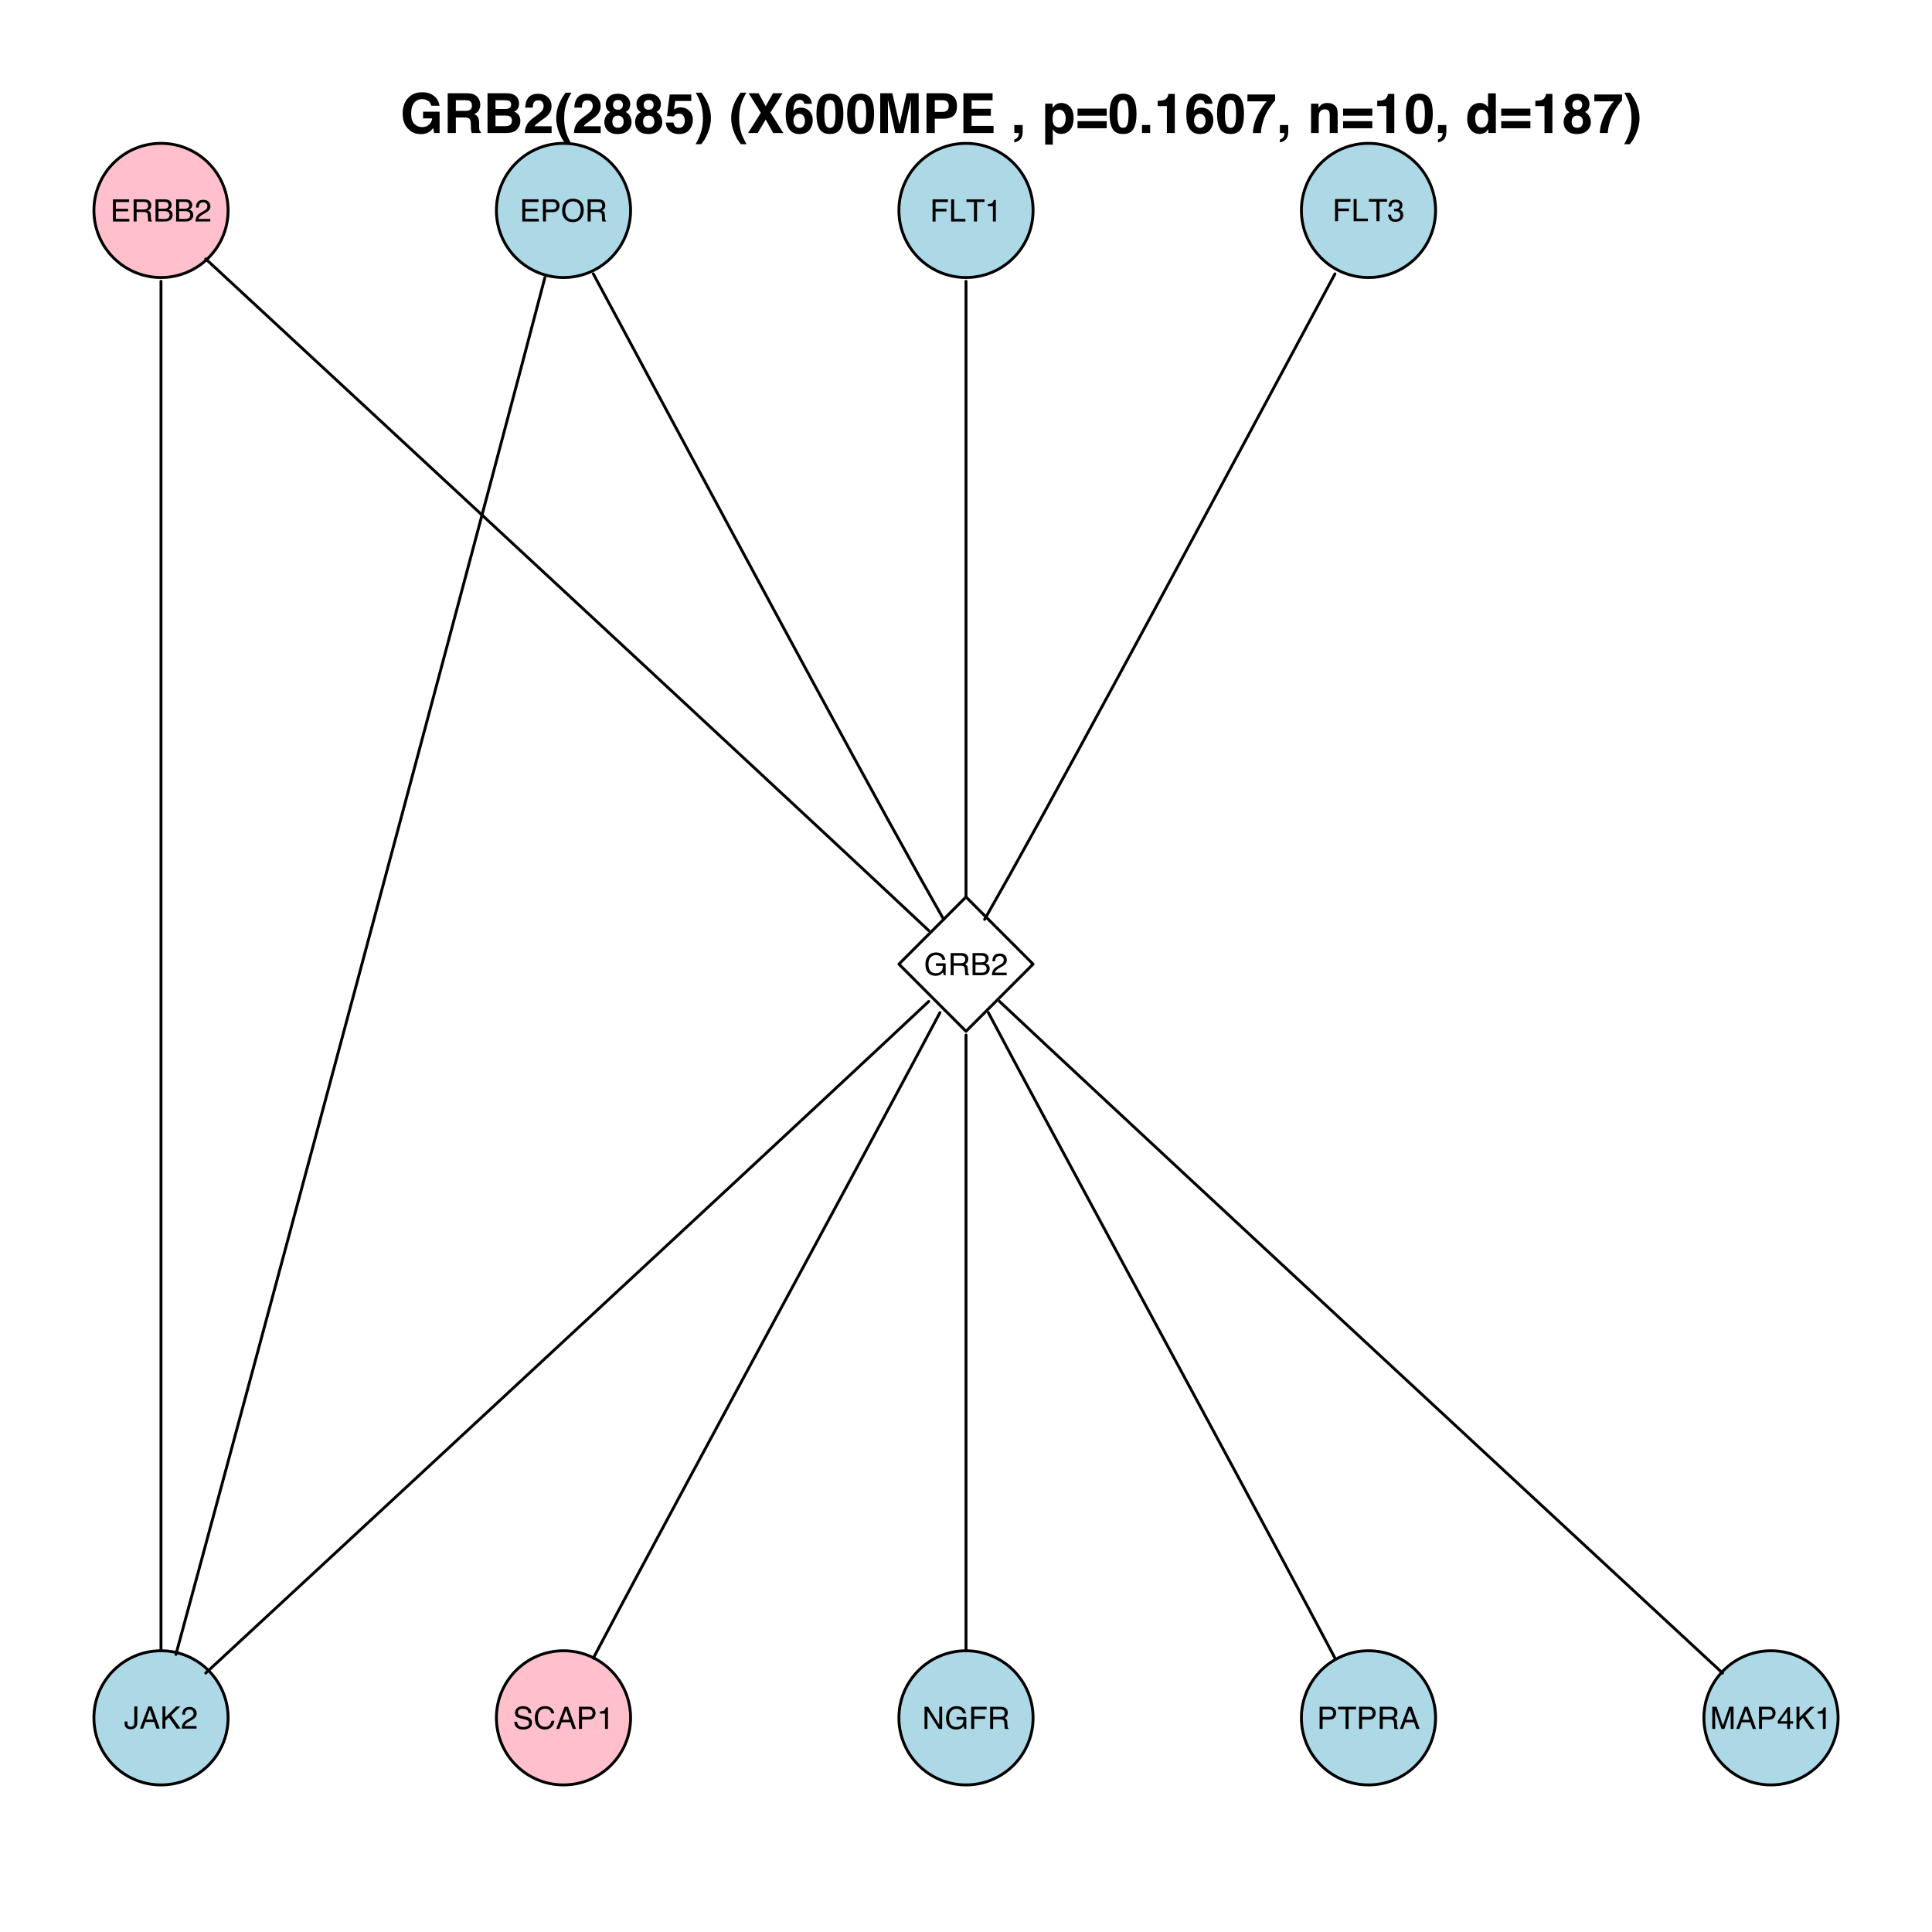 <?xml version="1.0" encoding="UTF-8"?>
<svg xmlns="http://www.w3.org/2000/svg" xmlns:xlink="http://www.w3.org/1999/xlink" width="504pt" height="504pt" viewBox="0 0 504 504" version="1.1">
<defs>
<g>
<symbol overflow="visible" id="glyph0-0">
<path style="stroke:none;" d="M 0.266 0 L 0.266 -5.781 L 4.844 -5.781 L 4.844 0 Z M 4.125 -0.719 L 4.125 -5.062 L 0.984 -5.062 L 0.984 -0.719 Z "/>
</symbol>
<symbol overflow="visible" id="glyph0-1">
<path style="stroke:none;" d="M 0.688 -5.781 L 4.906 -5.781 L 4.906 -5.078 L 1.453 -5.078 L 1.453 -3.312 L 4.641 -3.312 L 4.641 -2.656 L 1.453 -2.656 L 1.453 -0.688 L 4.969 -0.688 L 4.969 0 L 0.688 0 Z M 2.828 -5.781 Z "/>
</symbol>
<symbol overflow="visible" id="glyph0-2">
<path style="stroke:none;" d="M 0.688 -5.781 L 3.297 -5.781 C 3.805 -5.781 4.219 -5.633 4.531 -5.344 C 4.844 -5.051 5 -4.645 5 -4.125 C 5 -3.676 4.859 -3.281 4.578 -2.938 C 4.305 -2.602 3.879 -2.438 3.297 -2.438 L 1.469 -2.438 L 1.469 0 L 0.688 0 Z M 4.219 -4.125 C 4.219 -4.551 4.062 -4.836 3.75 -4.984 C 3.57 -5.066 3.332 -5.109 3.031 -5.109 L 1.469 -5.109 L 1.469 -3.109 L 3.031 -3.109 C 3.383 -3.109 3.672 -3.18 3.891 -3.328 C 4.109 -3.484 4.219 -3.75 4.219 -4.125 Z "/>
</symbol>
<symbol overflow="visible" id="glyph0-3">
<path style="stroke:none;" d="M 3.109 -5.938 C 4.129 -5.938 4.883 -5.609 5.375 -4.953 C 5.758 -4.441 5.953 -3.785 5.953 -2.984 C 5.953 -2.129 5.734 -1.414 5.297 -0.844 C 4.773 -0.164 4.039 0.172 3.094 0.172 C 2.207 0.172 1.508 -0.125 1 -0.719 C 0.539 -1.281 0.312 -1.992 0.312 -2.859 C 0.312 -3.641 0.504 -4.312 0.891 -4.875 C 1.391 -5.582 2.129 -5.938 3.109 -5.938 Z M 3.188 -0.531 C 3.875 -0.531 4.375 -0.773 4.688 -1.266 C 5 -1.766 5.156 -2.336 5.156 -2.984 C 5.156 -3.66 4.973 -4.207 4.609 -4.625 C 4.254 -5.039 3.77 -5.25 3.156 -5.25 C 2.562 -5.25 2.07 -5.039 1.688 -4.625 C 1.312 -4.219 1.125 -3.613 1.125 -2.812 C 1.125 -2.164 1.285 -1.625 1.609 -1.188 C 1.93 -0.75 2.457 -0.531 3.188 -0.531 Z M 3.141 -5.938 Z "/>
</symbol>
<symbol overflow="visible" id="glyph0-4">
<path style="stroke:none;" d="M 3.297 -3.141 C 3.672 -3.141 3.961 -3.211 4.172 -3.359 C 4.391 -3.504 4.5 -3.77 4.5 -4.156 C 4.5 -4.562 4.348 -4.836 4.047 -4.984 C 3.891 -5.066 3.676 -5.109 3.406 -5.109 L 1.484 -5.109 L 1.484 -3.141 Z M 0.703 -5.781 L 3.391 -5.781 C 3.828 -5.781 4.188 -5.719 4.469 -5.594 C 5.02 -5.344 5.297 -4.883 5.297 -4.219 C 5.297 -3.875 5.223 -3.594 5.078 -3.375 C 4.93 -3.156 4.727 -2.977 4.469 -2.844 C 4.695 -2.75 4.867 -2.625 4.984 -2.469 C 5.098 -2.32 5.16 -2.082 5.172 -1.75 L 5.203 -0.969 C 5.211 -0.75 5.234 -0.586 5.266 -0.484 C 5.305 -0.297 5.391 -0.176 5.516 -0.125 L 5.516 0 L 4.547 0 C 4.523 -0.051 4.504 -0.113 4.484 -0.188 C 4.473 -0.27 4.461 -0.426 4.453 -0.656 L 4.406 -1.609 C 4.383 -1.992 4.242 -2.25 3.984 -2.375 C 3.828 -2.445 3.594 -2.484 3.281 -2.484 L 1.484 -2.484 L 1.484 0 L 0.703 0 Z "/>
</symbol>
<symbol overflow="visible" id="glyph0-5">
<path style="stroke:none;" d="M 2.781 -3.344 C 3.113 -3.344 3.375 -3.383 3.562 -3.469 C 3.844 -3.613 3.984 -3.875 3.984 -4.25 C 3.984 -4.633 3.832 -4.891 3.531 -5.016 C 3.352 -5.086 3.098 -5.125 2.766 -5.125 L 1.359 -5.125 L 1.359 -3.344 Z M 3.047 -0.672 C 3.523 -0.672 3.867 -0.812 4.078 -1.094 C 4.203 -1.258 4.266 -1.469 4.266 -1.719 C 4.266 -2.145 4.078 -2.43 3.703 -2.578 C 3.504 -2.66 3.242 -2.703 2.922 -2.703 L 1.359 -2.703 L 1.359 -0.672 Z M 0.594 -5.781 L 3.078 -5.781 C 3.754 -5.781 4.234 -5.578 4.516 -5.172 C 4.691 -4.93 4.781 -4.656 4.781 -4.344 C 4.781 -3.977 4.676 -3.68 4.469 -3.453 C 4.352 -3.328 4.195 -3.211 4 -3.109 C 4.289 -2.992 4.516 -2.867 4.672 -2.734 C 4.93 -2.484 5.062 -2.133 5.062 -1.688 C 5.062 -1.312 4.941 -0.973 4.703 -0.672 C 4.359 -0.223 3.805 0 3.047 0 L 0.594 0 Z "/>
</symbol>
<symbol overflow="visible" id="glyph0-6">
<path style="stroke:none;" d="M 0.25 0 C 0.281 -0.488 0.379 -0.91 0.547 -1.266 C 0.723 -1.629 1.066 -1.957 1.578 -2.25 L 2.328 -2.688 C 2.672 -2.883 2.91 -3.051 3.047 -3.188 C 3.254 -3.406 3.359 -3.656 3.359 -3.938 C 3.359 -4.258 3.258 -4.516 3.062 -4.703 C 2.875 -4.898 2.613 -5 2.281 -5 C 1.801 -5 1.469 -4.816 1.281 -4.453 C 1.176 -4.254 1.117 -3.984 1.109 -3.641 L 0.391 -3.641 C 0.398 -4.129 0.488 -4.531 0.656 -4.844 C 0.969 -5.383 1.508 -5.656 2.281 -5.656 C 2.926 -5.656 3.398 -5.477 3.703 -5.125 C 4.004 -4.781 4.156 -4.395 4.156 -3.969 C 4.156 -3.52 3.992 -3.133 3.672 -2.812 C 3.484 -2.625 3.156 -2.398 2.688 -2.141 L 2.141 -1.828 C 1.891 -1.691 1.691 -1.555 1.547 -1.422 C 1.273 -1.203 1.109 -0.953 1.047 -0.672 L 4.125 -0.672 L 4.125 0 Z "/>
</symbol>
<symbol overflow="visible" id="glyph0-7">
<path style="stroke:none;" d="M 0.688 -5.781 L 4.703 -5.781 L 4.703 -5.078 L 1.469 -5.078 L 1.469 -3.312 L 4.312 -3.312 L 4.312 -2.625 L 1.469 -2.625 L 1.469 0 L 0.688 0 Z "/>
</symbol>
<symbol overflow="visible" id="glyph0-8">
<path style="stroke:none;" d="M 0.609 -5.781 L 1.391 -5.781 L 1.391 -0.688 L 4.328 -0.688 L 4.328 0 L 0.609 0 Z "/>
</symbol>
<symbol overflow="visible" id="glyph0-9">
<path style="stroke:none;" d="M 4.828 -5.781 L 4.828 -5.094 L 2.875 -5.094 L 2.875 0 L 2.078 0 L 2.078 -5.094 L 0.125 -5.094 L 0.125 -5.781 Z "/>
</symbol>
<symbol overflow="visible" id="glyph0-10">
<path style="stroke:none;" d="M 0.766 -3.984 L 0.766 -4.531 C 1.285 -4.582 1.645 -4.664 1.844 -4.781 C 2.039 -4.895 2.191 -5.172 2.297 -5.609 L 2.859 -5.609 L 2.859 0 L 2.094 0 L 2.094 -3.984 Z "/>
</symbol>
<symbol overflow="visible" id="glyph0-11">
<path style="stroke:none;" d="M 2.094 0.156 C 1.426 0.156 0.941 -0.023 0.641 -0.391 C 0.336 -0.754 0.188 -1.203 0.188 -1.734 L 0.938 -1.734 C 0.969 -1.367 1.035 -1.102 1.141 -0.938 C 1.316 -0.633 1.648 -0.484 2.141 -0.484 C 2.504 -0.484 2.801 -0.582 3.031 -0.781 C 3.258 -0.988 3.375 -1.25 3.375 -1.562 C 3.375 -1.945 3.254 -2.219 3.016 -2.375 C 2.773 -2.531 2.445 -2.609 2.031 -2.609 C 1.977 -2.609 1.926 -2.609 1.875 -2.609 C 1.832 -2.609 1.785 -2.609 1.734 -2.609 L 1.734 -3.234 C 1.805 -3.223 1.863 -3.211 1.906 -3.203 C 1.957 -3.203 2.016 -3.203 2.078 -3.203 C 2.336 -3.203 2.555 -3.242 2.734 -3.328 C 3.035 -3.484 3.188 -3.75 3.188 -4.125 C 3.188 -4.406 3.082 -4.617 2.875 -4.766 C 2.676 -4.922 2.445 -5 2.188 -5 C 1.707 -5 1.379 -4.844 1.203 -4.531 C 1.109 -4.352 1.051 -4.102 1.031 -3.781 L 0.328 -3.781 C 0.328 -4.207 0.414 -4.566 0.594 -4.859 C 0.875 -5.379 1.379 -5.641 2.109 -5.641 C 2.68 -5.641 3.125 -5.508 3.438 -5.25 C 3.758 -5 3.922 -4.633 3.922 -4.156 C 3.922 -3.801 3.828 -3.52 3.641 -3.312 C 3.523 -3.176 3.375 -3.066 3.188 -2.984 C 3.488 -2.91 3.723 -2.754 3.891 -2.516 C 4.055 -2.285 4.141 -2.004 4.141 -1.672 C 4.141 -1.129 3.961 -0.688 3.609 -0.344 C 3.254 -0.008 2.75 0.156 2.094 0.156 Z "/>
</symbol>
<symbol overflow="visible" id="glyph0-12">
<path style="stroke:none;" d="M 3.109 -5.938 C 3.648 -5.938 4.117 -5.832 4.516 -5.625 C 5.098 -5.32 5.453 -4.789 5.578 -4.031 L 4.797 -4.031 C 4.703 -4.457 4.504 -4.766 4.203 -4.953 C 3.91 -5.148 3.539 -5.25 3.094 -5.25 C 2.562 -5.25 2.109 -5.047 1.734 -4.641 C 1.367 -4.242 1.188 -3.645 1.188 -2.844 C 1.188 -2.156 1.336 -1.594 1.641 -1.156 C 1.941 -0.727 2.438 -0.516 3.125 -0.516 C 3.645 -0.516 4.078 -0.664 4.422 -0.969 C 4.766 -1.27 4.938 -1.758 4.938 -2.438 L 3.141 -2.438 L 3.141 -3.094 L 5.672 -3.094 L 5.672 0 L 5.172 0 L 4.984 -0.75 C 4.711 -0.457 4.477 -0.254 4.281 -0.141 C 3.938 0.055 3.5 0.156 2.969 0.156 C 2.281 0.156 1.691 -0.066 1.203 -0.516 C 0.66 -1.066 0.391 -1.828 0.391 -2.797 C 0.391 -3.766 0.648 -4.535 1.172 -5.109 C 1.672 -5.66 2.316 -5.938 3.109 -5.938 Z M 2.984 -5.938 Z "/>
</symbol>
<symbol overflow="visible" id="glyph0-13">
<path style="stroke:none;" d="M 3.453 -1.719 C 3.453 -1.227 3.379 -0.852 3.234 -0.594 C 2.961 -0.094 2.453 0.156 1.703 0.156 C 1.273 0.156 0.906 0.039 0.594 -0.188 C 0.289 -0.426 0.141 -0.848 0.141 -1.453 L 0.141 -1.859 L 0.875 -1.859 L 0.875 -1.453 C 0.875 -1.141 0.941 -0.898 1.078 -0.734 C 1.223 -0.578 1.441 -0.5 1.734 -0.5 C 2.148 -0.5 2.426 -0.645 2.562 -0.938 C 2.633 -1.113 2.672 -1.441 2.672 -1.922 L 2.672 -5.781 L 3.453 -5.781 Z "/>
</symbol>
<symbol overflow="visible" id="glyph0-14">
<path style="stroke:none;" d="M 3.578 -2.375 L 2.703 -4.922 L 1.766 -2.375 Z M 2.297 -5.781 L 3.188 -5.781 L 5.281 0 L 4.422 0 L 3.828 -1.734 L 1.547 -1.734 L 0.922 0 L 0.125 0 Z M 2.703 -5.781 Z "/>
</symbol>
<symbol overflow="visible" id="glyph0-15">
<path style="stroke:none;" d="M 0.609 -5.781 L 1.375 -5.781 L 1.375 -2.969 L 4.203 -5.781 L 5.281 -5.781 L 2.875 -3.453 L 5.344 0 L 4.328 0 L 2.297 -2.906 L 1.375 -2.016 L 1.375 0 L 0.609 0 Z "/>
</symbol>
<symbol overflow="visible" id="glyph0-16">
<path style="stroke:none;" d="M 0.609 -5.781 L 1.547 -5.781 L 4.453 -1.094 L 4.453 -5.781 L 5.203 -5.781 L 5.203 0 L 4.328 0 L 1.359 -4.688 L 1.359 0 L 0.609 0 Z M 2.859 -5.781 Z "/>
</symbol>
<symbol overflow="visible" id="glyph0-17">
<path style="stroke:none;" d="M 0.594 -5.781 L 1.719 -5.781 L 3.375 -0.891 L 5.031 -5.781 L 6.141 -5.781 L 6.141 0 L 5.391 0 L 5.391 -3.406 C 5.391 -3.531 5.391 -3.727 5.391 -4 C 5.398 -4.27 5.406 -4.562 5.406 -4.875 L 3.766 0 L 2.984 0 L 1.328 -4.875 L 1.328 -4.703 C 1.328 -4.555 1.328 -4.336 1.328 -4.047 C 1.336 -3.766 1.344 -3.551 1.344 -3.406 L 1.344 0 L 0.594 0 Z "/>
</symbol>
<symbol overflow="visible" id="glyph0-18">
<path style="stroke:none;" d="M 2.672 -2 L 2.672 -4.547 L 0.859 -2 Z M 2.672 0 L 2.672 -1.375 L 0.203 -1.375 L 0.203 -2.078 L 2.781 -5.656 L 3.391 -5.656 L 3.391 -2 L 4.219 -2 L 4.219 -1.375 L 3.391 -1.375 L 3.391 0 Z "/>
</symbol>
<symbol overflow="visible" id="glyph0-19">
<path style="stroke:none;" d="M 1.125 -1.859 C 1.145 -1.535 1.223 -1.27 1.359 -1.062 C 1.617 -0.676 2.078 -0.484 2.734 -0.484 C 3.023 -0.484 3.289 -0.531 3.531 -0.625 C 4 -0.781 4.234 -1.066 4.234 -1.484 C 4.234 -1.805 4.133 -2.035 3.938 -2.172 C 3.738 -2.297 3.426 -2.406 3 -2.5 L 2.219 -2.688 C 1.707 -2.801 1.348 -2.926 1.141 -3.062 C 0.766 -3.301 0.578 -3.664 0.578 -4.156 C 0.578 -4.664 0.754 -5.086 1.109 -5.422 C 1.473 -5.754 1.988 -5.922 2.656 -5.922 C 3.258 -5.922 3.77 -5.773 4.188 -5.484 C 4.613 -5.191 4.828 -4.727 4.828 -4.094 L 4.094 -4.094 C 4.051 -4.395 3.969 -4.629 3.844 -4.797 C 3.602 -5.098 3.195 -5.25 2.625 -5.25 C 2.164 -5.25 1.832 -5.148 1.625 -4.953 C 1.426 -4.766 1.328 -4.539 1.328 -4.281 C 1.328 -4 1.445 -3.789 1.688 -3.656 C 1.832 -3.57 2.18 -3.469 2.734 -3.344 L 3.547 -3.156 C 3.93 -3.07 4.234 -2.953 4.453 -2.797 C 4.816 -2.523 5 -2.133 5 -1.625 C 5 -0.977 4.766 -0.516 4.297 -0.234 C 3.836 0.035 3.297 0.172 2.672 0.172 C 1.953 0.172 1.391 -0.008 0.984 -0.375 C 0.578 -0.738 0.379 -1.234 0.391 -1.859 Z M 2.703 -5.938 Z "/>
</symbol>
<symbol overflow="visible" id="glyph0-20">
<path style="stroke:none;" d="M 3.047 -5.938 C 3.785 -5.938 4.352 -5.742 4.75 -5.359 C 5.156 -4.973 5.379 -4.535 5.422 -4.047 L 4.672 -4.047 C 4.578 -4.422 4.398 -4.719 4.141 -4.938 C 3.891 -5.156 3.531 -5.266 3.062 -5.266 C 2.488 -5.266 2.023 -5.062 1.672 -4.656 C 1.328 -4.258 1.156 -3.645 1.156 -2.812 C 1.156 -2.133 1.312 -1.586 1.625 -1.172 C 1.945 -0.754 2.422 -0.547 3.047 -0.547 C 3.617 -0.547 4.055 -0.766 4.359 -1.203 C 4.523 -1.441 4.645 -1.75 4.719 -2.125 L 5.484 -2.125 C 5.41 -1.52 5.188 -1.008 4.812 -0.594 C 4.352 -0.094 3.734 0.156 2.953 0.156 C 2.273 0.156 1.707 -0.047 1.25 -0.453 C 0.656 -0.992 0.359 -1.828 0.359 -2.953 C 0.359 -3.805 0.582 -4.504 1.031 -5.047 C 1.52 -5.641 2.191 -5.938 3.047 -5.938 Z M 2.891 -5.938 Z "/>
</symbol>
<symbol overflow="visible" id="glyph1-0">
<path style="stroke:none;" d="M 1.078 0 L 1.078 -10.375 L 9.438 -10.375 L 9.438 0 Z M 8.141 -1.297 L 8.141 -9.078 L 2.375 -9.078 L 2.375 -1.297 Z "/>
</symbol>
<symbol overflow="visible" id="glyph1-1">
<path style="stroke:none;" d="M 8.062 -7.125 C 7.906 -7.832 7.504 -8.328 6.859 -8.609 C 6.504 -8.766 6.109 -8.844 5.672 -8.844 C 4.836 -8.844 4.148 -8.523 3.609 -7.891 C 3.078 -7.266 2.812 -6.32 2.812 -5.062 C 2.812 -3.781 3.102 -2.875 3.688 -2.344 C 4.27 -1.812 4.93 -1.547 5.672 -1.547 C 6.398 -1.547 6.992 -1.754 7.453 -2.172 C 7.922 -2.598 8.207 -3.148 8.312 -3.828 L 5.922 -3.828 L 5.922 -5.562 L 10.234 -5.562 L 10.234 0 L 8.797 0 L 8.578 -1.297 C 8.16 -0.805 7.785 -0.457 7.453 -0.25 C 6.879 0.102 6.176 0.281 5.344 0.281 C 3.969 0.281 2.844 -0.195 1.969 -1.156 C 1.051 -2.113 0.594 -3.422 0.594 -5.078 C 0.594 -6.754 1.055 -8.098 1.984 -9.109 C 2.91 -10.129 4.133 -10.641 5.656 -10.641 C 6.969 -10.641 8.023 -10.301 8.828 -9.625 C 9.629 -8.957 10.086 -8.125 10.203 -7.125 Z M 5.641 -10.641 Z "/>
</symbol>
<symbol overflow="visible" id="glyph1-2">
<path style="stroke:none;" d="M 3.266 -8.562 L 3.266 -5.781 L 5.719 -5.781 C 6.207 -5.781 6.57 -5.836 6.812 -5.953 C 7.25 -6.148 7.469 -6.539 7.469 -7.125 C 7.469 -7.75 7.258 -8.172 6.844 -8.391 C 6.602 -8.504 6.25 -8.562 5.781 -8.562 Z M 6.234 -10.375 C 6.961 -10.352 7.52 -10.258 7.906 -10.094 C 8.301 -9.938 8.633 -9.695 8.906 -9.375 C 9.133 -9.113 9.312 -8.82 9.438 -8.5 C 9.57 -8.188 9.641 -7.828 9.641 -7.422 C 9.641 -6.922 9.516 -6.43 9.266 -5.953 C 9.016 -5.484 8.602 -5.148 8.031 -4.953 C 8.508 -4.754 8.848 -4.477 9.047 -4.125 C 9.242 -3.781 9.344 -3.242 9.344 -2.516 L 9.344 -1.812 C 9.344 -1.344 9.363 -1.02 9.406 -0.844 C 9.457 -0.582 9.586 -0.391 9.797 -0.266 L 9.797 0 L 7.422 0 C 7.348 -0.227 7.301 -0.414 7.281 -0.562 C 7.219 -0.844 7.188 -1.141 7.188 -1.453 L 7.172 -2.406 C 7.16 -3.07 7.035 -3.516 6.797 -3.734 C 6.566 -3.953 6.133 -4.062 5.5 -4.062 L 3.266 -4.062 L 3.266 0 L 1.141 0 L 1.141 -10.375 Z "/>
</symbol>
<symbol overflow="visible" id="glyph1-3">
<path style="stroke:none;" d="M 3.203 -8.562 L 3.203 -6.281 L 5.75 -6.281 C 6.195 -6.281 6.562 -6.363 6.844 -6.531 C 7.133 -6.707 7.281 -7.016 7.281 -7.453 C 7.281 -7.93 7.094 -8.25 6.719 -8.406 C 6.395 -8.508 5.984 -8.562 5.484 -8.562 Z M 3.203 -4.562 L 3.203 -1.797 L 5.75 -1.797 C 6.195 -1.797 6.551 -1.859 6.812 -1.984 C 7.27 -2.211 7.5 -2.645 7.5 -3.281 C 7.5 -3.82 7.273 -4.191 6.828 -4.391 C 6.578 -4.504 6.227 -4.562 5.781 -4.562 Z M 6.172 -10.375 C 7.441 -10.352 8.344 -9.984 8.875 -9.266 C 9.188 -8.828 9.344 -8.301 9.344 -7.688 C 9.344 -7.051 9.188 -6.539 8.875 -6.156 C 8.695 -5.938 8.43 -5.738 8.078 -5.562 C 8.609 -5.375 9.008 -5.07 9.281 -4.656 C 9.551 -4.238 9.688 -3.727 9.688 -3.125 C 9.688 -2.508 9.531 -1.961 9.219 -1.484 C 9.02 -1.148 8.773 -0.875 8.484 -0.656 C 8.148 -0.406 7.754 -0.234 7.297 -0.141 C 6.848 -0.047 6.359 0 5.828 0 L 1.125 0 L 1.125 -10.375 Z "/>
</symbol>
<symbol overflow="visible" id="glyph1-4">
<path style="stroke:none;" d="M 0.453 0 C 0.473 -0.727 0.629 -1.395 0.922 -2 C 1.203 -2.688 1.879 -3.41 2.953 -4.172 C 3.867 -4.828 4.461 -5.297 4.734 -5.578 C 5.148 -6.023 5.359 -6.516 5.359 -7.047 C 5.359 -7.484 5.238 -7.844 5 -8.125 C 4.77 -8.406 4.43 -8.547 3.984 -8.547 C 3.367 -8.547 2.953 -8.32 2.734 -7.875 C 2.609 -7.613 2.535 -7.195 2.516 -6.625 L 0.562 -6.625 C 0.594 -7.488 0.75 -8.188 1.031 -8.719 C 1.57 -9.738 2.523 -10.25 3.891 -10.25 C 4.961 -10.25 5.816 -9.945 6.453 -9.344 C 7.098 -8.75 7.422 -7.961 7.422 -6.984 C 7.422 -6.223 7.191 -5.551 6.734 -4.969 C 6.441 -4.57 5.957 -4.141 5.281 -3.672 L 4.484 -3.094 C 3.984 -2.738 3.641 -2.477 3.453 -2.312 C 3.266 -2.156 3.109 -1.973 2.984 -1.766 L 7.438 -1.766 L 7.438 0 Z "/>
</symbol>
<symbol overflow="visible" id="glyph1-5">
<path style="stroke:none;" d="M 1.453 -7.75 C 1.816 -8.613 2.359 -9.539 3.078 -10.531 L 4.594 -10.531 L 4.156 -9.75 C 3.562 -8.664 3.148 -7.531 2.922 -6.344 C 2.773 -5.562 2.703 -4.711 2.703 -3.797 C 2.703 -2.359 2.91 -1.039 3.328 0.156 C 3.566 0.875 4 1.789 4.625 2.906 L 3.141 2.906 L 2.641 2.219 C 2.316 1.812 1.973 1.195 1.609 0.375 C 0.953 -1.082 0.625 -2.516 0.625 -3.922 C 0.625 -5.211 0.898 -6.488 1.453 -7.75 Z "/>
</symbol>
<symbol overflow="visible" id="glyph1-6">
<path style="stroke:none;" d="M 2.469 -2.969 C 2.469 -2.457 2.598 -2.062 2.859 -1.781 C 3.117 -1.508 3.477 -1.375 3.938 -1.375 C 4.395 -1.375 4.754 -1.508 5.016 -1.781 C 5.273 -2.062 5.406 -2.457 5.406 -2.969 C 5.406 -3.488 5.27 -3.879 5 -4.141 C 4.738 -4.41 4.383 -4.547 3.938 -4.547 C 3.477 -4.547 3.117 -4.41 2.859 -4.141 C 2.598 -3.879 2.469 -3.488 2.469 -2.969 Z M 0.375 -2.828 C 0.375 -3.398 0.504 -3.914 0.766 -4.375 C 1.023 -4.844 1.406 -5.195 1.906 -5.438 C 1.414 -5.758 1.098 -6.109 0.953 -6.484 C 0.805 -6.867 0.734 -7.227 0.734 -7.562 C 0.734 -8.312 1.008 -8.945 1.562 -9.469 C 2.125 -9.988 2.914 -10.25 3.938 -10.25 C 4.945 -10.25 5.727 -9.988 6.281 -9.469 C 6.844 -8.945 7.125 -8.312 7.125 -7.562 C 7.125 -7.227 7.051 -6.867 6.906 -6.484 C 6.758 -6.109 6.441 -5.781 5.953 -5.5 C 6.453 -5.219 6.828 -4.844 7.078 -4.375 C 7.336 -3.914 7.469 -3.398 7.469 -2.828 C 7.469 -1.973 7.148 -1.242 6.516 -0.641 C 5.879 -0.035 4.988 0.266 3.844 0.266 C 2.707 0.266 1.844 -0.035 1.25 -0.641 C 0.664 -1.242 0.375 -1.973 0.375 -2.828 Z M 2.641 -7.344 C 2.641 -6.969 2.754 -6.66 2.984 -6.422 C 3.211 -6.191 3.531 -6.078 3.938 -6.078 C 4.344 -6.078 4.656 -6.191 4.875 -6.422 C 5.102 -6.66 5.219 -6.969 5.219 -7.344 C 5.219 -7.75 5.102 -8.062 4.875 -8.281 C 4.656 -8.508 4.344 -8.625 3.938 -8.625 C 3.531 -8.625 3.211 -8.508 2.984 -8.281 C 2.754 -8.062 2.641 -7.75 2.641 -7.344 Z "/>
</symbol>
<symbol overflow="visible" id="glyph1-7">
<path style="stroke:none;" d="M 2.375 -2.734 C 2.457 -2.297 2.609 -1.957 2.828 -1.719 C 3.055 -1.477 3.383 -1.359 3.812 -1.359 C 4.312 -1.359 4.691 -1.531 4.953 -1.875 C 5.211 -2.227 5.344 -2.672 5.344 -3.203 C 5.344 -3.723 5.219 -4.16 4.969 -4.516 C 4.727 -4.879 4.352 -5.062 3.844 -5.062 C 3.594 -5.062 3.379 -5.031 3.203 -4.969 C 2.891 -4.852 2.656 -4.645 2.5 -4.344 L 0.703 -4.438 L 1.406 -10.062 L 7.031 -10.062 L 7.031 -8.359 L 2.859 -8.359 L 2.5 -6.141 C 2.812 -6.336 3.051 -6.469 3.219 -6.531 C 3.508 -6.645 3.863 -6.703 4.281 -6.703 C 5.125 -6.703 5.859 -6.414 6.484 -5.844 C 7.117 -5.281 7.438 -4.457 7.438 -3.375 C 7.438 -2.426 7.133 -1.582 6.531 -0.844 C 5.926 -0.102 5.02 0.266 3.812 0.266 C 2.844 0.266 2.047 0.004 1.422 -0.516 C 0.797 -1.035 0.445 -1.773 0.375 -2.734 Z "/>
</symbol>
<symbol overflow="visible" id="glyph1-8">
<path style="stroke:none;" d="M 1.688 -10.531 C 2.406 -9.539 2.945 -8.613 3.312 -7.75 C 3.863 -6.488 4.141 -5.211 4.141 -3.922 C 4.141 -2.516 3.816 -1.082 3.172 0.375 C 2.797 1.195 2.445 1.812 2.125 2.219 L 1.625 2.906 L 0.141 2.906 C 0.766 1.789 1.195 0.875 1.438 0.156 C 1.852 -1.039 2.062 -2.359 2.062 -3.797 C 2.062 -4.711 1.988 -5.562 1.844 -6.344 C 1.613 -7.531 1.203 -8.664 0.609 -9.75 L 0.188 -10.531 Z "/>
</symbol>
<symbol overflow="visible" id="glyph1-9">
<path style="stroke:none;" d=""/>
</symbol>
<symbol overflow="visible" id="glyph1-10">
<path style="stroke:none;" d="M 2.75 0 L 0.234 0 L 3.562 -5.281 L 0.391 -10.375 L 2.984 -10.375 L 4.828 -7 L 6.734 -10.375 L 9.234 -10.375 L 6.062 -5.359 L 9.438 0 L 6.797 0 L 4.828 -3.531 Z "/>
</symbol>
<symbol overflow="visible" id="glyph1-11">
<path style="stroke:none;" d="M 2.469 -3.234 C 2.469 -2.68 2.613 -2.227 2.906 -1.875 C 3.195 -1.531 3.57 -1.359 4.031 -1.359 C 4.477 -1.359 4.828 -1.523 5.078 -1.859 C 5.336 -2.203 5.469 -2.641 5.469 -3.172 C 5.469 -3.766 5.32 -4.219 5.031 -4.531 C 4.738 -4.852 4.379 -5.016 3.953 -5.016 C 3.617 -5.016 3.316 -4.91 3.047 -4.703 C 2.66 -4.398 2.469 -3.91 2.469 -3.234 Z M 5.281 -7.625 C 5.281 -7.789 5.219 -7.973 5.094 -8.172 C 4.875 -8.492 4.547 -8.656 4.109 -8.656 C 3.461 -8.656 3 -8.289 2.719 -7.562 C 2.57 -7.156 2.469 -6.555 2.406 -5.766 C 2.656 -6.066 2.941 -6.285 3.266 -6.422 C 3.598 -6.555 3.977 -6.625 4.406 -6.625 C 5.312 -6.625 6.051 -6.316 6.625 -5.703 C 7.207 -5.086 7.5 -4.301 7.5 -3.344 C 7.5 -2.383 7.211 -1.539 6.641 -0.812 C 6.078 -0.094 5.195 0.266 4 0.266 C 2.719 0.266 1.77 -0.27 1.156 -1.344 C 0.688 -2.188 0.453 -3.27 0.453 -4.594 C 0.453 -5.375 0.484 -6.008 0.547 -6.5 C 0.66 -7.363 0.891 -8.082 1.234 -8.656 C 1.523 -9.145 1.906 -9.539 2.375 -9.844 C 2.844 -10.145 3.406 -10.297 4.062 -10.297 C 5.008 -10.297 5.766 -10.051 6.328 -9.562 C 6.891 -9.082 7.207 -8.438 7.281 -7.625 Z "/>
</symbol>
<symbol overflow="visible" id="glyph1-12">
<path style="stroke:none;" d="M 2.5 -5 C 2.5 -3.832 2.594 -2.938 2.781 -2.312 C 2.977 -1.688 3.375 -1.375 3.969 -1.375 C 4.562 -1.375 4.953 -1.688 5.141 -2.312 C 5.328 -2.938 5.422 -3.832 5.422 -5 C 5.422 -6.227 5.328 -7.133 5.141 -7.719 C 4.953 -8.312 4.562 -8.609 3.969 -8.609 C 3.375 -8.609 2.977 -8.312 2.781 -7.719 C 2.594 -7.133 2.5 -6.227 2.5 -5 Z M 3.969 -10.266 C 5.27 -10.266 6.18 -9.805 6.703 -8.891 C 7.223 -7.984 7.484 -6.688 7.484 -5 C 7.484 -3.312 7.223 -2.016 6.703 -1.109 C 6.18 -0.203 5.27 0.25 3.969 0.25 C 2.664 0.25 1.754 -0.203 1.234 -1.109 C 0.711 -2.016 0.453 -3.312 0.453 -5 C 0.453 -6.688 0.711 -7.984 1.234 -8.891 C 1.754 -9.805 2.664 -10.266 3.969 -10.266 Z "/>
</symbol>
<symbol overflow="visible" id="glyph1-13">
<path style="stroke:none;" d="M 7.969 -10.375 L 11.094 -10.375 L 11.094 0 L 9.062 0 L 9.062 -7.016 C 9.062 -7.211 9.062 -7.492 9.062 -7.859 C 9.07 -8.223 9.078 -8.504 9.078 -8.703 L 7.125 0 L 5.016 0 L 3.062 -8.703 C 3.062 -8.504 3.062 -8.223 3.062 -7.859 C 3.07 -7.492 3.078 -7.211 3.078 -7.016 L 3.078 0 L 1.062 0 L 1.062 -10.375 L 4.219 -10.375 L 6.094 -2.219 Z "/>
</symbol>
<symbol overflow="visible" id="glyph1-14">
<path style="stroke:none;" d="M 6.938 -7.062 C 6.938 -7.602 6.789 -7.988 6.5 -8.219 C 6.219 -8.445 5.82 -8.562 5.312 -8.562 L 3.297 -8.562 L 3.297 -5.516 L 5.312 -5.516 C 5.82 -5.516 6.219 -5.641 6.5 -5.891 C 6.789 -6.141 6.938 -6.531 6.938 -7.062 Z M 9.078 -7.078 C 9.078 -5.859 8.766 -4.992 8.141 -4.484 C 7.523 -3.984 6.645 -3.734 5.5 -3.734 L 3.297 -3.734 L 3.297 0 L 1.141 0 L 1.141 -10.375 L 5.656 -10.375 C 6.695 -10.375 7.523 -10.102 8.141 -9.562 C 8.766 -9.031 9.078 -8.203 9.078 -7.078 Z "/>
</symbol>
<symbol overflow="visible" id="glyph1-15">
<path style="stroke:none;" d="M 8.766 -8.531 L 3.281 -8.531 L 3.281 -6.328 L 8.312 -6.328 L 8.312 -4.531 L 3.281 -4.531 L 3.281 -1.859 L 9.016 -1.859 L 9.016 0 L 1.156 0 L 1.156 -10.375 L 8.766 -10.375 Z "/>
</symbol>
<symbol overflow="visible" id="glyph1-16">
<path style="stroke:none;" d="M 0.828 1.672 C 1.234 1.555 1.531 1.363 1.719 1.094 C 1.906 0.832 2.016 0.469 2.047 0 L 0.828 0 L 0.828 -2.094 L 3 -2.094 L 3 -0.281 C 3 0.039 2.957 0.375 2.875 0.719 C 2.789 1.062 2.633 1.363 2.406 1.625 C 2.156 1.895 1.859 2.098 1.516 2.234 C 1.18 2.367 0.953 2.438 0.828 2.438 Z "/>
</symbol>
<symbol overflow="visible" id="glyph1-17">
<path style="stroke:none;" d="M 6.219 -3.828 C 6.219 -4.422 6.082 -4.941 5.812 -5.391 C 5.539 -5.848 5.102 -6.078 4.5 -6.078 C 3.77 -6.078 3.27 -5.734 3 -5.047 C 2.863 -4.68 2.797 -4.219 2.797 -3.656 C 2.797 -2.77 3.031 -2.145 3.5 -1.781 C 3.781 -1.57 4.113 -1.469 4.5 -1.469 C 5.062 -1.469 5.488 -1.68 5.781 -2.109 C 6.07 -2.535 6.219 -3.109 6.219 -3.828 Z M 5.078 -7.844 C 5.973 -7.844 6.727 -7.508 7.344 -6.844 C 7.969 -6.188 8.281 -5.219 8.281 -3.938 C 8.281 -2.582 7.977 -1.551 7.375 -0.844 C 6.77 -0.133 5.988 0.219 5.031 0.219 C 4.414 0.219 3.91 0.066 3.516 -0.234 C 3.285 -0.41 3.066 -0.66 2.859 -0.984 L 2.859 3.016 L 0.875 3.016 L 0.875 -7.672 L 2.797 -7.672 L 2.797 -6.531 C 3.016 -6.863 3.242 -7.129 3.484 -7.328 C 3.93 -7.672 4.461 -7.844 5.078 -7.844 Z "/>
</symbol>
<symbol overflow="visible" id="glyph1-18">
<path style="stroke:none;" d="M 8.125 -6.375 L 8.125 -4.531 L 0.516 -4.531 L 0.516 -6.375 Z M 8.125 -3.094 L 8.125 -1.25 L 0.516 -1.25 L 0.516 -3.094 Z "/>
</symbol>
<symbol overflow="visible" id="glyph1-19">
<path style="stroke:none;" d="M 0.906 -2.094 L 3.031 -2.094 L 3.031 0 L 0.906 0 Z "/>
</symbol>
<symbol overflow="visible" id="glyph1-20">
<path style="stroke:none;" d="M 1 -7.031 L 1 -8.406 C 1.633 -8.426 2.078 -8.469 2.328 -8.531 C 2.734 -8.613 3.062 -8.789 3.312 -9.062 C 3.488 -9.238 3.617 -9.484 3.703 -9.797 C 3.754 -9.973 3.781 -10.109 3.781 -10.203 L 5.453 -10.203 L 5.453 0 L 3.391 0 L 3.391 -7.031 Z "/>
</symbol>
<symbol overflow="visible" id="glyph1-21">
<path style="stroke:none;" d="M 7.594 -8.5 C 7.289 -8.195 6.875 -7.664 6.344 -6.906 C 5.812 -6.156 5.363 -5.379 5 -4.578 C 4.719 -3.941 4.461 -3.164 4.234 -2.25 C 4.004 -1.332 3.891 -0.582 3.891 0 L 1.797 0 C 1.859 -1.832 2.461 -3.734 3.609 -5.703 C 4.336 -6.93 4.953 -7.785 5.453 -8.266 L 0.359 -8.266 L 0.391 -10.062 L 7.594 -10.062 Z "/>
</symbol>
<symbol overflow="visible" id="glyph1-22">
<path style="stroke:none;" d="M 5.188 -7.844 C 5.977 -7.844 6.625 -7.633 7.125 -7.219 C 7.633 -6.812 7.891 -6.125 7.891 -5.156 L 7.891 0 L 5.828 0 L 5.828 -4.656 C 5.828 -5.062 5.773 -5.375 5.672 -5.594 C 5.473 -5.988 5.098 -6.188 4.547 -6.188 C 3.867 -6.188 3.398 -5.895 3.141 -5.312 C 3.016 -5.008 2.953 -4.625 2.953 -4.156 L 2.953 0 L 0.953 0 L 0.953 -7.656 L 2.891 -7.656 L 2.891 -6.531 C 3.141 -6.926 3.379 -7.211 3.609 -7.391 C 4.023 -7.691 4.551 -7.844 5.188 -7.844 Z M 4.453 -7.875 Z "/>
</symbol>
<symbol overflow="visible" id="glyph1-23">
<path style="stroke:none;" d="M 3.766 -7.844 C 4.223 -7.844 4.633 -7.738 5 -7.531 C 5.363 -7.332 5.656 -7.055 5.875 -6.703 L 5.875 -10.359 L 7.906 -10.359 L 7.906 0 L 5.969 0 L 5.969 -1.062 C 5.676 -0.602 5.348 -0.27 4.984 -0.062 C 4.617 0.133 4.164 0.234 3.625 0.234 C 2.727 0.234 1.973 -0.125 1.359 -0.844 C 0.742 -1.57 0.438 -2.504 0.438 -3.641 C 0.438 -4.941 0.738 -5.969 1.344 -6.719 C 1.945 -7.469 2.754 -7.844 3.766 -7.844 Z M 4.203 -1.453 C 4.766 -1.453 5.191 -1.66 5.484 -2.078 C 5.785 -2.504 5.938 -3.051 5.938 -3.719 C 5.938 -4.656 5.695 -5.328 5.219 -5.734 C 4.938 -5.973 4.602 -6.094 4.219 -6.094 C 3.625 -6.094 3.191 -5.867 2.922 -5.422 C 2.648 -4.984 2.516 -4.438 2.516 -3.781 C 2.516 -3.07 2.648 -2.504 2.922 -2.078 C 3.203 -1.66 3.629 -1.453 4.203 -1.453 Z "/>
</symbol>
</g>
</defs>
<g id="surface7868">
<rect x="0" y="0" width="504" height="504" style="fill:rgb(100%,100%,100%);fill-opacity:1;stroke:none;"/>
<path style="fill-rule:nonzero;fill:rgb(67.843%,84.706%,90.196%);fill-opacity:1;stroke-width:0.75;stroke-linecap:round;stroke-linejoin:round;stroke:rgb(0%,0%,0%);stroke-opacity:1;stroke-miterlimit:10;" d="M 164.5 54.895 C 164.5 64.559 156.664 72.395 147 72.395 C 137.336 72.395 129.5 64.559 129.5 54.895 C 129.5 45.23 137.336 37.395 147 37.395 C 156.664 37.395 164.5 45.23 164.5 54.895 "/>
<path style="fill-rule:nonzero;fill:rgb(100%,75.294%,79.608%);fill-opacity:1;stroke-width:0.75;stroke-linecap:round;stroke-linejoin:round;stroke:rgb(0%,0%,0%);stroke-opacity:1;stroke-miterlimit:10;" d="M 59.5 54.895 C 59.5 64.559 51.664 72.395 42 72.395 C 32.336 72.395 24.5 64.559 24.5 54.895 C 24.5 45.23 32.336 37.395 42 37.395 C 51.664 37.395 59.5 45.23 59.5 54.895 "/>
<path style="fill-rule:nonzero;fill:rgb(67.843%,84.706%,90.196%);fill-opacity:1;stroke-width:0.75;stroke-linecap:round;stroke-linejoin:round;stroke:rgb(0%,0%,0%);stroke-opacity:1;stroke-miterlimit:10;" d="M 269.5 54.895 C 269.5 64.559 261.664 72.395 252 72.395 C 242.336 72.395 234.5 64.559 234.5 54.895 C 234.5 45.23 242.336 37.395 252 37.395 C 261.664 37.395 269.5 45.23 269.5 54.895 "/>
<path style="fill-rule:nonzero;fill:rgb(67.843%,84.706%,90.196%);fill-opacity:1;stroke-width:0.75;stroke-linecap:round;stroke-linejoin:round;stroke:rgb(0%,0%,0%);stroke-opacity:1;stroke-miterlimit:10;" d="M 374.5 54.895 C 374.5 64.559 366.664 72.395 357 72.395 C 347.336 72.395 339.5 64.559 339.5 54.895 C 339.5 45.23 347.336 37.395 357 37.395 C 366.664 37.395 374.5 45.23 374.5 54.895 "/>
<path style="fill-rule:nonzero;fill:rgb(67.843%,84.706%,90.196%);fill-opacity:1;stroke-width:0.75;stroke-linecap:round;stroke-linejoin:round;stroke:rgb(0%,0%,0%);stroke-opacity:1;stroke-miterlimit:10;" d="M 59.5 448.133 C 59.5 457.797 51.664 465.633 42 465.633 C 32.336 465.633 24.5 457.797 24.5 448.133 C 24.5 438.469 32.336 430.633 42 430.633 C 51.664 430.633 59.5 438.469 59.5 448.133 "/>
<path style="fill-rule:nonzero;fill:rgb(67.843%,84.706%,90.196%);fill-opacity:1;stroke-width:0.75;stroke-linecap:round;stroke-linejoin:round;stroke:rgb(0%,0%,0%);stroke-opacity:1;stroke-miterlimit:10;" d="M 269.5 448.133 C 269.5 457.797 261.664 465.633 252 465.633 C 242.336 465.633 234.5 457.797 234.5 448.133 C 234.5 438.469 242.336 430.633 252 430.633 C 261.664 430.633 269.5 438.469 269.5 448.133 "/>
<path style="fill-rule:nonzero;fill:rgb(67.843%,84.706%,90.196%);fill-opacity:1;stroke-width:0.75;stroke-linecap:round;stroke-linejoin:round;stroke:rgb(0%,0%,0%);stroke-opacity:1;stroke-miterlimit:10;" d="M 374.5 448.133 C 374.5 457.797 366.664 465.633 357 465.633 C 347.336 465.633 339.5 457.797 339.5 448.133 C 339.5 438.469 347.336 430.633 357 430.633 C 366.664 430.633 374.5 438.469 374.5 448.133 "/>
<path style="fill-rule:nonzero;fill:rgb(67.843%,84.706%,90.196%);fill-opacity:1;stroke-width:0.75;stroke-linecap:round;stroke-linejoin:round;stroke:rgb(0%,0%,0%);stroke-opacity:1;stroke-miterlimit:10;" d="M 479.5 448.133 C 479.5 457.797 471.664 465.633 462 465.633 C 452.336 465.633 444.5 457.797 444.5 448.133 C 444.5 438.469 452.336 430.633 462 430.633 C 471.664 430.633 479.5 438.469 479.5 448.133 "/>
<path style="fill-rule:nonzero;fill:rgb(100%,75.294%,79.608%);fill-opacity:1;stroke-width:0.75;stroke-linecap:round;stroke-linejoin:round;stroke:rgb(0%,0%,0%);stroke-opacity:1;stroke-miterlimit:10;" d="M 164.5 448.133 C 164.5 457.797 156.664 465.633 147 465.633 C 137.336 465.633 129.5 457.797 129.5 448.133 C 129.5 438.469 137.336 430.633 147 430.633 C 156.664 430.633 164.5 438.469 164.5 448.133 "/>
<path style="fill:none;stroke-width:0.75;stroke-linecap:round;stroke-linejoin:round;stroke:rgb(0%,0%,0%);stroke-opacity:1;stroke-miterlimit:10;" d="M 234.5 251.512 L 252 233.992 L 269.5 251.512 L 252 269.035 L 234.5 251.512 "/>
<g style="fill:rgb(0%,0%,0%);fill-opacity:1;">
  <use xlink:href="#glyph0-1" x="135.574" y="57.777"/>
  <use xlink:href="#glyph0-2" x="140.952" y="57.777"/>
  <use xlink:href="#glyph0-3" x="146.329" y="57.777"/>
  <use xlink:href="#glyph0-4" x="152.601" y="57.777"/>
</g>
<g style="fill:rgb(0%,0%,0%);fill-opacity:1;">
  <use xlink:href="#glyph0-1" x="28.781" y="57.785"/>
  <use xlink:href="#glyph0-4" x="34.159" y="57.785"/>
  <use xlink:href="#glyph0-5" x="39.981" y="57.785"/>
  <use xlink:href="#glyph0-5" x="45.359" y="57.785"/>
  <use xlink:href="#glyph0-6" x="50.737" y="57.785"/>
</g>
<g style="fill:rgb(0%,0%,0%);fill-opacity:1;">
  <use xlink:href="#glyph0-7" x="242.59" y="57.785"/>
  <use xlink:href="#glyph0-8" x="247.515" y="57.785"/>
  <use xlink:href="#glyph0-9" x="251.999" y="57.785"/>
  <use xlink:href="#glyph0-10" x="256.924" y="57.785"/>
</g>
<g style="fill:rgb(0%,0%,0%);fill-opacity:1;">
  <use xlink:href="#glyph0-7" x="347.59" y="57.707"/>
  <use xlink:href="#glyph0-8" x="352.515" y="57.707"/>
  <use xlink:href="#glyph0-9" x="356.999" y="57.707"/>
  <use xlink:href="#glyph0-11" x="361.924" y="57.707"/>
</g>
<g style="fill:rgb(0%,0%,0%);fill-opacity:1;">
  <use xlink:href="#glyph0-12" x="241.023" y="254.402"/>
  <use xlink:href="#glyph0-4" x="247.295" y="254.402"/>
  <use xlink:href="#glyph0-5" x="253.117" y="254.402"/>
  <use xlink:href="#glyph0-6" x="258.495" y="254.402"/>
</g>
<g style="fill:rgb(0%,0%,0%);fill-opacity:1;">
  <use xlink:href="#glyph0-13" x="32.363" y="450.945"/>
  <use xlink:href="#glyph0-14" x="36.395" y="450.945"/>
  <use xlink:href="#glyph0-15" x="41.772" y="450.945"/>
  <use xlink:href="#glyph0-6" x="47.15" y="450.945"/>
</g>
<g style="fill:rgb(0%,0%,0%);fill-opacity:1;">
  <use xlink:href="#glyph0-16" x="240.578" y="451.023"/>
  <use xlink:href="#glyph0-12" x="246.401" y="451.023"/>
  <use xlink:href="#glyph0-7" x="252.672" y="451.023"/>
  <use xlink:href="#glyph0-4" x="257.597" y="451.023"/>
</g>
<g style="fill:rgb(0%,0%,0%);fill-opacity:1;">
  <use xlink:href="#glyph0-2" x="343.559" y="451.023"/>
  <use xlink:href="#glyph0-9" x="348.936" y="451.023"/>
  <use xlink:href="#glyph0-2" x="353.861" y="451.023"/>
  <use xlink:href="#glyph0-4" x="359.239" y="451.023"/>
  <use xlink:href="#glyph0-14" x="365.061" y="451.023"/>
</g>
<g style="fill:rgb(0%,0%,0%);fill-opacity:1;">
  <use xlink:href="#glyph0-17" x="446.09" y="451.023"/>
  <use xlink:href="#glyph0-14" x="452.806" y="451.023"/>
  <use xlink:href="#glyph0-2" x="458.184" y="451.023"/>
  <use xlink:href="#glyph0-18" x="463.561" y="451.023"/>
  <use xlink:href="#glyph0-15" x="468.045" y="451.023"/>
  <use xlink:href="#glyph0-10" x="473.423" y="451.023"/>
</g>
<g style="fill:rgb(0%,0%,0%);fill-opacity:1;">
  <use xlink:href="#glyph0-19" x="133.781" y="451.016"/>
  <use xlink:href="#glyph0-20" x="139.159" y="451.016"/>
  <use xlink:href="#glyph0-14" x="144.981" y="451.016"/>
  <use xlink:href="#glyph0-2" x="150.359" y="451.016"/>
  <use xlink:href="#glyph0-10" x="155.737" y="451.016"/>
</g>
<path style="fill:none;stroke-width:0.75;stroke-linecap:round;stroke-linejoin:round;stroke:rgb(0%,0%,0%);stroke-opacity:1;stroke-miterlimit:10;" d="M 154.777 71.441 L 161.801 84.516 L 170.348 100.449 L 180.031 118.484 L 190.445 137.863 L 201.203 157.828 L 211.898 177.617 L 222.141 196.469 L 231.527 213.629 L 239.672 228.336 L 246.168 239.832 "/>
<path style="fill:none;stroke-width:0.75;stroke-linecap:round;stroke-linejoin:round;stroke:rgb(0%,0%,0%);stroke-opacity:1;stroke-miterlimit:10;" d="M 142.141 72.414 L 135.898 96.113 L 127.461 127.898 L 117.367 165.754 L 106.16 207.672 L 94.379 251.637 L 82.57 295.625 L 71.273 337.633 L 61.031 375.637 L 52.391 407.625 L 45.891 431.586 "/>
<path style="fill:none;stroke-width:0.75;stroke-linecap:round;stroke-linejoin:round;stroke:rgb(0%,0%,0%);stroke-opacity:1;stroke-miterlimit:10;" d="M 53.668 67.547 L 67.531 80.391 L 85.137 96.703 L 105.492 115.57 L 127.617 136.09 L 150.523 157.34 L 173.227 178.418 L 194.738 198.41 L 214.074 216.402 L 230.25 231.488 L 242.277 242.754 "/>
<path style="fill:none;stroke-width:0.75;stroke-linecap:round;stroke-linejoin:round;stroke:rgb(0%,0%,0%);stroke-opacity:1;stroke-miterlimit:10;" d="M 42 73.387 L 42 430.613 "/>
<path style="fill:none;stroke-width:0.75;stroke-linecap:round;stroke-linejoin:round;stroke:rgb(0%,0%,0%);stroke-opacity:1;stroke-miterlimit:10;" d="M 252 73.387 L 252 233.992 "/>
<path style="fill:none;stroke-width:0.75;stroke-linecap:round;stroke-linejoin:round;stroke:rgb(0%,0%,0%);stroke-opacity:1;stroke-miterlimit:10;" d="M 348.25 71.441 L 341.23 84.516 L 332.68 100.449 L 322.996 118.484 L 312.582 137.863 L 301.828 157.828 L 291.129 177.617 L 280.887 196.469 L 271.5 213.629 L 263.359 228.336 L 256.859 239.832 "/>
<path style="fill:none;stroke-width:0.75;stroke-linecap:round;stroke-linejoin:round;stroke:rgb(0%,0%,0%);stroke-opacity:1;stroke-miterlimit:10;" d="M 242.277 261.246 L 230.25 272.512 L 214.074 287.598 L 194.738 305.59 L 173.227 325.582 L 150.523 346.66 L 127.617 367.91 L 105.492 388.43 L 85.137 407.297 L 67.531 423.609 L 53.668 436.453 "/>
<path style="fill:none;stroke-width:0.75;stroke-linecap:round;stroke-linejoin:round;stroke:rgb(0%,0%,0%);stroke-opacity:1;stroke-miterlimit:10;" d="M 252 270.008 L 252 430.613 "/>
<path style="fill:none;stroke-width:0.75;stroke-linecap:round;stroke-linejoin:round;stroke:rgb(0%,0%,0%);stroke-opacity:1;stroke-miterlimit:10;" d="M 257.832 264.168 L 264.094 275.926 L 272.09 290.836 L 281.406 308.145 L 291.621 327.086 L 302.312 346.902 L 313.062 366.836 L 323.453 386.129 L 333.059 404.02 L 341.465 419.75 L 348.25 432.559 "/>
<path style="fill:none;stroke-width:0.75;stroke-linecap:round;stroke-linejoin:round;stroke:rgb(0%,0%,0%);stroke-opacity:1;stroke-miterlimit:10;" d="M 245.195 264.168 L 238.934 275.926 L 230.938 290.836 L 221.621 308.145 L 211.406 327.086 L 200.715 346.902 L 189.965 366.836 L 179.574 386.129 L 169.969 404.02 L 161.562 419.75 L 154.777 432.559 "/>
<path style="fill:none;stroke-width:0.75;stroke-linecap:round;stroke-linejoin:round;stroke:rgb(0%,0%,0%);stroke-opacity:1;stroke-miterlimit:10;" d="M 260.75 261.246 L 272.777 272.512 L 288.953 287.598 L 308.289 305.59 L 329.801 325.582 L 352.504 346.66 L 375.41 367.91 L 397.535 388.43 L 417.891 407.297 L 435.496 423.609 L 449.359 436.453 "/>
<g style="fill:rgb(0%,0%,0%);fill-opacity:1;">
  <use xlink:href="#glyph1-1" x="104.445" y="34.707"/>
  <use xlink:href="#glyph1-2" x="115.651" y="34.707"/>
  <use xlink:href="#glyph1-3" x="126.055" y="34.707"/>
  <use xlink:href="#glyph1-4" x="136.458" y="34.707"/>
  <use xlink:href="#glyph1-5" x="144.47" y="34.707"/>
  <use xlink:href="#glyph1-4" x="149.268" y="34.707"/>
  <use xlink:href="#glyph1-6" x="157.28" y="34.707"/>
  <use xlink:href="#glyph1-6" x="165.292" y="34.707"/>
  <use xlink:href="#glyph1-7" x="173.304" y="34.707"/>
  <use xlink:href="#glyph1-8" x="181.316" y="34.707"/>
  <use xlink:href="#glyph1-9" x="186.114" y="34.707"/>
  <use xlink:href="#glyph1-5" x="190.116" y="34.707"/>
  <use xlink:href="#glyph1-10" x="194.913" y="34.707"/>
  <use xlink:href="#glyph1-11" x="204.522" y="34.707"/>
  <use xlink:href="#glyph1-12" x="212.534" y="34.707"/>
  <use xlink:href="#glyph1-12" x="220.546" y="34.707"/>
  <use xlink:href="#glyph1-13" x="228.559" y="34.707"/>
  <use xlink:href="#glyph1-14" x="240.559" y="34.707"/>
  <use xlink:href="#glyph1-15" x="250.168" y="34.707"/>
  <use xlink:href="#glyph1-9" x="259.777" y="34.707"/>
  <use xlink:href="#glyph1-16" x="263.779" y="34.707"/>
  <use xlink:href="#glyph1-9" x="267.782" y="34.707"/>
  <use xlink:href="#glyph1-17" x="271.784" y="34.707"/>
  <use xlink:href="#glyph1-18" x="280.584" y="34.707"/>
  <use xlink:href="#glyph1-12" x="288.997" y="34.707"/>
  <use xlink:href="#glyph1-19" x="297.009" y="34.707"/>
  <use xlink:href="#glyph1-20" x="301.012" y="34.707"/>
  <use xlink:href="#glyph1-11" x="309.024" y="34.707"/>
  <use xlink:href="#glyph1-12" x="317.036" y="34.707"/>
  <use xlink:href="#glyph1-21" x="325.048" y="34.707"/>
  <use xlink:href="#glyph1-16" x="333.06" y="34.707"/>
  <use xlink:href="#glyph1-9" x="337.063" y="34.707"/>
  <use xlink:href="#glyph1-22" x="341.065" y="34.707"/>
  <use xlink:href="#glyph1-18" x="349.865" y="34.707"/>
  <use xlink:href="#glyph1-20" x="358.278" y="34.707"/>
  <use xlink:href="#glyph1-12" x="366.29" y="34.707"/>
  <use xlink:href="#glyph1-16" x="374.302" y="34.707"/>
  <use xlink:href="#glyph1-9" x="378.305" y="34.707"/>
  <use xlink:href="#glyph1-23" x="382.307" y="34.707"/>
  <use xlink:href="#glyph1-18" x="391.107" y="34.707"/>
  <use xlink:href="#glyph1-20" x="399.52" y="34.707"/>
  <use xlink:href="#glyph1-6" x="407.532" y="34.707"/>
  <use xlink:href="#glyph1-21" x="415.544" y="34.707"/>
  <use xlink:href="#glyph1-8" x="423.556" y="34.707"/>
</g>
</g>
</svg>
